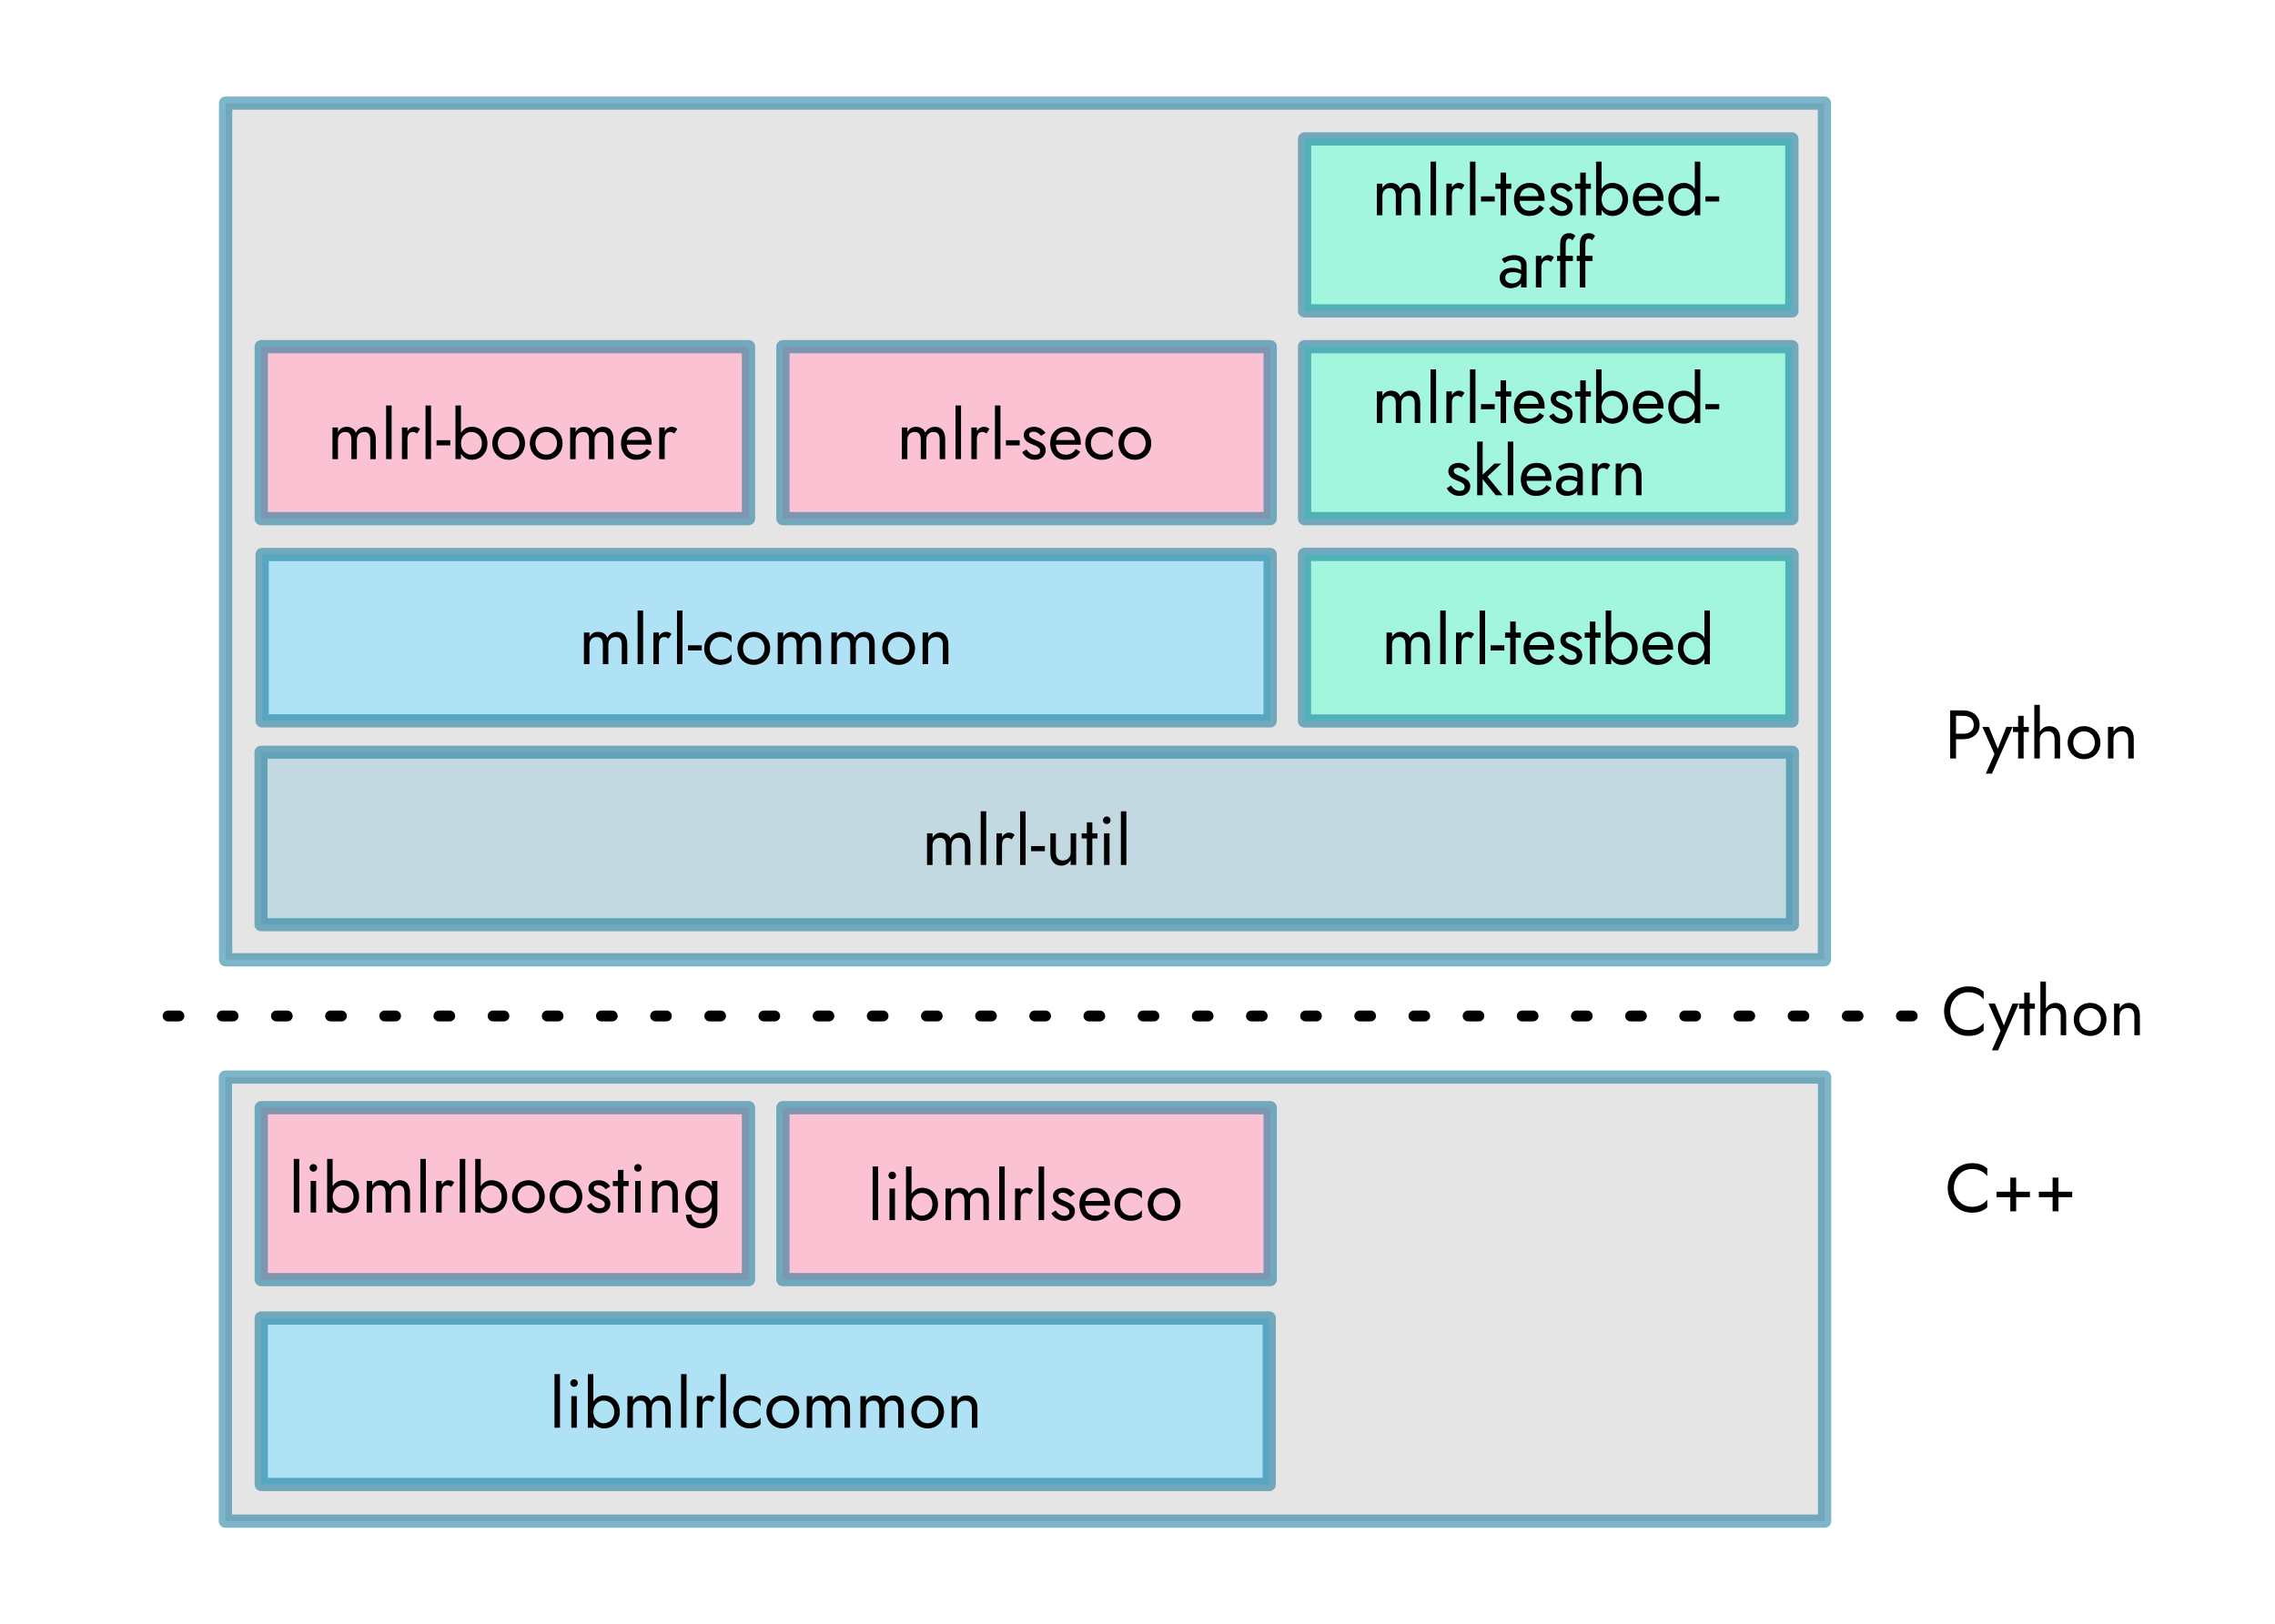 <?xml version="1.0" encoding="UTF-8" standalone="no"?>
<!-- Created with Inkscape (http://www.inkscape.org/) -->

<svg
   width="185.053mm"
   height="132.148mm"
   viewBox="0 0 210 149.963"
   version="1.1"
   id="svg5"
   sodipodi:docname="project_structure_light.svg"
   inkscape:version="1.4.2 (ebf0e940d0, 2025-05-08)"
   xmlns:inkscape="http://www.inkscape.org/namespaces/inkscape"
   xmlns:sodipodi="http://sodipodi.sourceforge.net/DTD/sodipodi-0.dtd"
   xmlns="http://www.w3.org/2000/svg"
   xmlns:svg="http://www.w3.org/2000/svg">
  <sodipodi:namedview
     id="namedview1"
     pagecolor="#ffffff"
     bordercolor="#000000"
     borderopacity="0.25"
     inkscape:showpageshadow="2"
     inkscape:pageopacity="0.0"
     inkscape:pagecheckerboard="0"
     inkscape:deskcolor="#d1d1d1"
     inkscape:document-units="mm"
     inkscape:zoom="1.4969686"
     inkscape:cx="349.70673"
     inkscape:cy="249.83824"
     inkscape:window-width="1920"
     inkscape:window-height="1043"
     inkscape:window-x="0"
     inkscape:window-y="0"
     inkscape:window-maximized="1"
     inkscape:current-layer="text62122-5-6" />
  <defs
     id="defs2" />
  <g
     id="g1"
     transform="translate(-4,32.115)">
    <g
       id="layer1"
       transform="translate(6.646,-3.312)">
      <g
         id="g4"
         transform="translate(12.473,8.907)">
        <rect
           style="fill:#e5e5e5;fill-opacity:1;stroke:#006d93;stroke-width:1.225;stroke-linejoin:round;stroke-dasharray:none;stroke-opacity:0.5"
           id="rect66020"
           width="147.622"
           height="40.998"
           x="5.687"
           y="61.735" />
        <rect
           style="fill:#e5e5e5;fill-opacity:1;stroke:#006d93;stroke-width:1.225;stroke-linejoin:round;stroke-dasharray:none;stroke-opacity:0.5"
           id="rect65836"
           width="147.582"
           height="79.096"
           x="5.707"
           y="-28.19" />
        <path
           id="rect1978-8"
           style="fill:#afe2f5;fill-opacity:1;stroke:#006d93;stroke-width:1.225;stroke-linejoin:round;stroke-dasharray:none;stroke-opacity:0.5"
           d="M 8.997,83.981 H 102.042 V 99.349 H 8.997 Z" />
        <path
           id="rect1978-3"
           style="fill:#fac2d2;fill-opacity:1;stroke:#006d93;stroke-width:1.225;stroke-linejoin:round;stroke-dasharray:none;stroke-opacity:0.5"
           d="M 57.15,64.558 H 102.129 V 80.433 H 57.15 Z" />
        <path
           id="rect1978-3-2"
           style="fill:#fac2d2;fill-opacity:1;stroke:#006d93;stroke-width:1.225;stroke-linejoin:round;stroke-dasharray:none;stroke-opacity:0.5"
           d="M 8.996,64.558 H 53.975 V 80.433 H 8.996 Z" />
        <path
           d="m 165.241,71.967 c 0,-1.035 0.775,-1.746 1.651,-1.746 0.629,0 1.118,0.267 1.429,0.66 v -0.711 c -0.375,-0.33 -0.781,-0.489 -1.429,-0.489 -1.232,0 -2.223,0.959 -2.223,2.286 0,1.327 0.991,2.286 2.223,2.286 0.648,0 1.054,-0.159 1.429,-0.489 v -0.711 c -0.311,0.394 -0.8,0.66 -1.429,0.66 -0.876,0 -1.651,-0.711 -1.651,-1.746 z m 3.937,0.857 h 1.27 v 1.302 h 0.54 v -1.302 h 1.27 v -0.508 h -1.27 v -1.302 h -0.54 v 1.302 h -1.27 z m 3.905,0 h 1.27 v 1.302 h 0.54 v -1.302 h 1.27 v -0.508 h -1.27 v -1.302 h -0.54 v 1.302 h -1.27 z"
           id="text43158"
           style="font-size:6.35px;line-height:1.25;font-family:'Jost*';-inkscape-font-specification:'Jost*';letter-spacing:0px;word-spacing:0px;stroke-width:0.265"
           aria-label="C++" />
        <rect
           style="fill:#afe2f5;fill-opacity:1;stroke:#006d93;stroke-width:1.225;stroke-linejoin:round;stroke-dasharray:none;stroke-opacity:0.5"
           id="rect47384"
           width="93.048"
           height="15.358"
           x="9.079"
           y="13.488" />
        <rect
           style="fill:#c3d9e1;fill-opacity:1;stroke:#006d93;stroke-width:1.201;stroke-linejoin:round;stroke-opacity:0.5"
           id="rect47384-1"
           width="141.366"
           height="15.924"
           x="8.972"
           y="31.742" />
        <rect
           style="fill:#a2f6de;fill-opacity:1;stroke:#006d93;stroke-width:1.225;stroke-linejoin:round;stroke-dasharray:none;stroke-opacity:0.5"
           id="rect47384-6"
           width="44.999"
           height="15.38"
           x="105.294"
           y="13.477" />
        <rect
           style="fill:#a2f6de;fill-opacity:1;stroke:#006d93;stroke-width:1.225;stroke-linejoin:round;stroke-dasharray:none;stroke-opacity:0.5"
           id="rect47384-6-7"
           width="44.979"
           height="15.875"
           x="105.304"
           y="-5.703" />
        <rect
           style="fill:#a2f6de;fill-opacity:1;stroke:#006d93;stroke-width:1.225;stroke-linejoin:round;stroke-dasharray:none;stroke-opacity:0.5"
           id="rect47384-6-7-3"
           width="44.979"
           height="15.875"
           x="105.304"
           y="-24.883" />
        <path
           d="m 42.783,21.77 c 0,-0.724 -0.343,-1.143 -0.94,-1.143 -0.394,0 -0.699,0.184 -0.902,0.546 -0.133,-0.349 -0.438,-0.546 -0.845,-0.546 -0.362,0 -0.629,0.159 -0.806,0.489 v -0.425 h -0.508 v 2.921 h 0.508 v -1.778 c 0,-0.457 0.26,-0.73 0.679,-0.73 0.381,0 0.559,0.229 0.559,0.73 v 1.778 h 0.508 v -1.778 c 0,-0.457 0.26,-0.73 0.679,-0.73 0.381,0 0.559,0.229 0.559,0.73 v 1.778 h 0.508 z m 0.953,-3.111 v 4.953 h 0.508 v -4.953 z m 2.851,2.591 0.279,-0.419 c -0.152,-0.159 -0.337,-0.203 -0.546,-0.203 -0.222,0 -0.451,0.152 -0.616,0.4 v -0.337 h -0.508 v 2.921 h 0.508 v -1.778 c 0,-0.419 0.108,-0.73 0.489,-0.73 0.165,0 0.254,0.044 0.394,0.146 z m 0.787,-2.591 v 4.953 h 0.508 v -4.953 z m 1.016,3.683 h 1.27 v -0.476 h -1.27 z m 2.007,-0.191 c 0,-0.61 0.425,-1.048 0.997,-1.048 0.47,0 0.883,0.248 1.016,0.533 v -0.635 c -0.203,-0.235 -0.616,-0.375 -1.016,-0.375 -0.857,0 -1.511,0.641 -1.511,1.524 0,0.883 0.654,1.524 1.511,1.524 0.4,0 0.813,-0.133 1.016,-0.375 v -0.635 c -0.133,0.286 -0.546,0.533 -1.016,0.533 -0.572,0 -0.997,-0.438 -0.997,-1.048 z m 2.553,0 c 0,0.883 0.654,1.524 1.511,1.524 0.857,0 1.511,-0.641 1.511,-1.524 0,-0.883 -0.654,-1.524 -1.511,-1.524 -0.857,0 -1.511,0.641 -1.511,1.524 z m 0.514,0 c 0,-0.61 0.425,-1.048 0.997,-1.048 0.572,0 0.997,0.438 0.997,1.048 0,0.61 -0.425,1.048 -0.997,1.048 -0.572,0 -0.997,-0.438 -0.997,-1.048 z m 7.207,-0.381 c 0,-0.724 -0.343,-1.143 -0.94,-1.143 -0.394,0 -0.699,0.184 -0.902,0.546 -0.133,-0.349 -0.438,-0.546 -0.845,-0.546 -0.362,0 -0.629,0.159 -0.806,0.489 v -0.425 h -0.508 v 2.921 h 0.508 v -1.778 c 0,-0.457 0.26,-0.73 0.679,-0.73 0.381,0 0.559,0.229 0.559,0.73 v 1.778 h 0.508 v -1.778 c 0,-0.457 0.26,-0.73 0.679,-0.73 0.381,0 0.559,0.229 0.559,0.73 v 1.778 h 0.508 z m 4.953,0 c 0,-0.724 -0.343,-1.143 -0.94,-1.143 -0.394,0 -0.699,0.184 -0.902,0.546 -0.133,-0.349 -0.438,-0.546 -0.845,-0.546 -0.362,0 -0.629,0.159 -0.806,0.489 v -0.425 h -0.508 v 2.921 h 0.508 v -1.778 c 0,-0.457 0.26,-0.73 0.679,-0.73 0.381,0 0.559,0.229 0.559,0.73 v 1.778 h 0.508 v -1.778 c 0,-0.457 0.26,-0.73 0.679,-0.73 0.381,0 0.559,0.229 0.559,0.73 v 1.778 h 0.508 z m 0.699,0.381 c 0,0.883 0.654,1.524 1.511,1.524 0.857,0 1.511,-0.641 1.511,-1.524 0,-0.883 -0.654,-1.524 -1.511,-1.524 -0.857,0 -1.511,0.641 -1.511,1.524 z m 0.514,0 c 0,-0.61 0.425,-1.048 0.997,-1.048 0.572,0 0.997,0.438 0.997,1.048 0,0.61 -0.425,1.048 -0.997,1.048 -0.572,0 -0.997,-0.438 -0.997,-1.048 z m 5.08,-0.318 v 1.778 h 0.508 v -1.841 c 0,-0.705 -0.387,-1.143 -1.003,-1.143 -0.381,0 -0.673,0.165 -0.87,0.521 v -0.457 h -0.508 v 2.921 h 0.508 v -1.778 c 0,-0.432 0.298,-0.73 0.743,-0.73 0.406,0 0.622,0.248 0.622,0.73 z"
           id="text49126"
           style="font-size:6.35px;line-height:1.25;font-family:'Jost*';-inkscape-font-specification:'Jost*';letter-spacing:0px;word-spacing:0px;stroke-width:0.265"
           aria-label="mlrl-common" />
        <rect
           style="fill:#fac2d2;fill-opacity:1;stroke:#006d93;stroke-width:1.225;stroke-linejoin:round;stroke-dasharray:none;stroke-opacity:0.5"
           id="rect54730"
           width="44.979"
           height="15.875"
           x="8.996"
           y="-5.703" />
        <path
           d="m 19.57,2.838 c 0,-0.724 -0.343,-1.143 -0.94,-1.143 -0.394,0 -0.699,0.184 -0.902,0.546 -0.133,-0.349 -0.438,-0.546 -0.845,-0.546 -0.362,0 -0.629,0.159 -0.806,0.489 v -0.425 h -0.508 v 2.921 h 0.508 v -1.778 c 0,-0.457 0.26,-0.73 0.679,-0.73 0.381,0 0.559,0.229 0.559,0.73 v 1.778 h 0.508 v -1.778 c 0,-0.457 0.26,-0.73 0.679,-0.73 0.381,0 0.559,0.229 0.559,0.73 v 1.778 h 0.508 z m 0.953,-3.111 V 4.679 h 0.508 v -4.953 z m 2.851,2.591 0.279,-0.419 c -0.152,-0.159 -0.337,-0.203 -0.546,-0.203 -0.222,0 -0.451,0.152 -0.616,0.4 v -0.337 h -0.508 v 2.921 h 0.508 v -1.778 c 0,-0.419 0.108,-0.73 0.489,-0.73 0.165,0 0.254,0.044 0.394,0.146 z m 0.787,-2.591 V 4.679 h 0.508 v -4.953 z m 1.016,3.683 h 1.27 v -0.476 h -1.27 z m 4.699,-0.191 c 0,-0.946 -0.654,-1.524 -1.448,-1.524 -0.432,0 -0.781,0.203 -0.997,0.565 v -2.534 h -0.508 V 4.679 h 0.508 v -0.502 c 0.216,0.362 0.565,0.565 0.997,0.565 0.794,0 1.448,-0.578 1.448,-1.524 z m -0.514,0 c 0,0.673 -0.457,1.048 -0.997,1.048 -0.445,0 -0.933,-0.375 -0.933,-1.048 0,-0.673 0.489,-1.048 0.933,-1.048 0.54,0 0.997,0.375 0.997,1.048 z m 0.959,0 c 0,0.883 0.654,1.524 1.511,1.524 0.857,0 1.511,-0.641 1.511,-1.524 0,-0.883 -0.654,-1.524 -1.511,-1.524 -0.857,0 -1.511,0.641 -1.511,1.524 z m 0.514,0 c 0,-0.61 0.425,-1.048 0.997,-1.048 0.572,0 0.997,0.438 0.997,1.048 0,0.61 -0.425,1.048 -0.997,1.048 -0.572,0 -0.997,-0.438 -0.997,-1.048 z m 2.953,0 c 0,0.883 0.654,1.524 1.511,1.524 0.857,0 1.511,-0.641 1.511,-1.524 0,-0.883 -0.654,-1.524 -1.511,-1.524 -0.857,0 -1.511,0.641 -1.511,1.524 z m 0.514,0 c 0,-0.61 0.425,-1.048 0.997,-1.048 0.572,0 0.997,0.438 0.997,1.048 0,0.61 -0.425,1.048 -0.997,1.048 -0.572,0 -0.997,-0.438 -0.997,-1.048 z m 7.207,-0.381 c 0,-0.724 -0.343,-1.143 -0.94,-1.143 -0.394,0 -0.699,0.184 -0.902,0.546 -0.133,-0.349 -0.438,-0.546 -0.845,-0.546 -0.362,0 -0.629,0.159 -0.806,0.489 v -0.425 h -0.508 v 2.921 h 0.508 v -1.778 c 0,-0.457 0.26,-0.73 0.679,-0.73 0.381,0 0.559,0.229 0.559,0.73 v 1.778 h 0.508 v -1.778 c 0,-0.457 0.26,-0.73 0.679,-0.73 0.381,0 0.559,0.229 0.559,0.73 v 1.778 h 0.508 z m 2.083,1.905 c 0.622,0 1.086,-0.248 1.391,-0.743 l -0.413,-0.26 c -0.216,0.356 -0.521,0.527 -0.914,0.527 -0.546,0 -0.883,-0.33 -0.927,-0.921 h 2.299 c 0,-0.013 0.006,-0.089 0.006,-0.152 0,-0.927 -0.521,-1.499 -1.378,-1.499 -0.864,0 -1.448,0.616 -1.448,1.524 0,0.902 0.565,1.524 1.384,1.524 z m 0.064,-2.603 c 0.47,0 0.787,0.305 0.826,0.775 h -1.734 c 0.089,-0.495 0.406,-0.775 0.908,-0.775 z m 3.467,0.178 0.279,-0.419 c -0.152,-0.159 -0.337,-0.203 -0.546,-0.203 -0.222,0 -0.451,0.152 -0.616,0.4 v -0.337 h -0.508 v 2.921 h 0.508 v -1.778 c 0,-0.419 0.108,-0.73 0.489,-0.73 0.165,0 0.254,0.044 0.394,0.146 z"
           id="text56065"
           style="font-size:6.35px;line-height:1.25;font-family:'Jost*';-inkscape-font-specification:'Jost*';letter-spacing:0px;word-spacing:0px;stroke-width:0.265"
           aria-label="mlrl-boomer" />
        <path
           d="m 65.432,69.988 v 4.953 h 0.508 v -4.953 z m 1.46,0.826 c 0,0.191 0.159,0.349 0.349,0.349 0.191,0 0.349,-0.159 0.349,-0.349 0,-0.191 -0.159,-0.349 -0.349,-0.349 -0.191,0 -0.349,0.159 -0.349,0.349 z m 0.095,1.206 v 2.921 h 0.508 v -2.921 z m 4.477,1.46 c 0,-0.946 -0.654,-1.524 -1.448,-1.524 -0.432,0 -0.781,0.203 -0.997,0.565 v -2.534 h -0.508 v 4.953 h 0.508 v -0.502 c 0.216,0.362 0.565,0.565 0.997,0.565 0.794,0 1.448,-0.578 1.448,-1.524 z m -0.514,0 c 0,0.673 -0.457,1.048 -0.997,1.048 -0.445,0 -0.933,-0.375 -0.933,-1.048 0,-0.673 0.489,-1.048 0.933,-1.048 0.54,0 0.997,0.375 0.997,1.048 z m 5.213,-0.381 c 0,-0.724 -0.343,-1.143 -0.94,-1.143 -0.394,0 -0.699,0.184 -0.902,0.546 -0.133,-0.349 -0.438,-0.546 -0.845,-0.546 -0.362,0 -0.629,0.159 -0.806,0.489 v -0.425 h -0.508 v 2.921 h 0.508 v -1.778 c 0,-0.457 0.26,-0.73 0.679,-0.73 0.381,0 0.559,0.229 0.559,0.73 v 1.778 h 0.508 v -1.778 c 0,-0.457 0.26,-0.73 0.679,-0.73 0.381,0 0.559,0.229 0.559,0.73 v 1.778 h 0.508 z m 0.953,-3.111 v 4.953 h 0.508 v -4.953 z m 2.851,2.591 0.279,-0.419 c -0.152,-0.159 -0.337,-0.203 -0.546,-0.203 -0.222,0 -0.451,0.152 -0.616,0.4 v -0.337 h -0.508 v 2.921 h 0.508 v -1.778 c 0,-0.419 0.108,-0.73 0.489,-0.73 0.165,0 0.254,0.044 0.394,0.146 z m 0.787,-2.591 v 4.953 h 0.508 v -4.953 z m 1.581,4.058 -0.4,0.248 c 0.159,0.349 0.584,0.711 1.168,0.711 0.597,0 1.003,-0.381 1.003,-0.889 0,-0.521 -0.413,-0.718 -0.921,-0.927 -0.311,-0.127 -0.61,-0.26 -0.61,-0.495 0,-0.197 0.178,-0.286 0.387,-0.286 0.305,0 0.552,0.165 0.711,0.381 l 0.406,-0.26 c -0.178,-0.324 -0.591,-0.572 -1.054,-0.572 -0.476,0 -0.946,0.248 -0.946,0.768 0,0.514 0.451,0.73 0.838,0.876 0.337,0.127 0.673,0.267 0.673,0.572 0,0.229 -0.178,0.368 -0.464,0.368 -0.362,0 -0.616,-0.222 -0.794,-0.495 z m 3.569,0.959 c 0.622,0 1.086,-0.248 1.391,-0.743 l -0.413,-0.26 c -0.216,0.356 -0.521,0.527 -0.914,0.527 -0.546,0 -0.883,-0.33 -0.927,-0.921 h 2.299 c 0,-0.013 0.006,-0.089 0.006,-0.152 0,-0.927 -0.521,-1.499 -1.378,-1.499 -0.864,0 -1.448,0.616 -1.448,1.524 0,0.902 0.565,1.524 1.384,1.524 z m 0.064,-2.603 c 0.47,0 0.787,0.305 0.826,0.775 h -1.734 c 0.089,-0.495 0.406,-0.775 0.908,-0.775 z m 2.305,1.079 c 0,-0.61 0.425,-1.048 0.997,-1.048 0.47,0 0.883,0.248 1.016,0.533 v -0.635 c -0.203,-0.235 -0.616,-0.375 -1.016,-0.375 -0.857,0 -1.511,0.641 -1.511,1.524 0,0.883 0.654,1.524 1.511,1.524 0.4,0 0.813,-0.133 1.016,-0.375 v -0.635 c -0.133,0.286 -0.546,0.533 -1.016,0.533 -0.572,0 -0.997,-0.438 -0.997,-1.048 z m 2.553,0 c 0,0.883 0.654,1.524 1.511,1.524 0.857,0 1.511,-0.641 1.511,-1.524 0,-0.883 -0.654,-1.524 -1.511,-1.524 -0.857,0 -1.511,0.641 -1.511,1.524 z m 0.514,0 c 0,-0.61 0.425,-1.048 0.997,-1.048 0.572,0 0.997,0.438 0.997,1.048 0,0.61 -0.425,1.048 -0.997,1.048 -0.572,0 -0.997,-0.438 -0.997,-1.048 z"
           id="text56065-9"
           style="font-size:6.35px;line-height:1.25;font-family:'Jost*';-inkscape-font-specification:'Jost*';letter-spacing:0px;word-spacing:0px;stroke-width:0.265"
           aria-label="libmlrlseco" />
        <path
           d="m 11.998,69.289 v 4.953 h 0.508 v -4.953 z m 1.46,0.826 c 0,0.191 0.159,0.349 0.349,0.349 0.191,0 0.349,-0.159 0.349,-0.349 0,-0.191 -0.159,-0.349 -0.349,-0.349 -0.191,0 -0.349,0.159 -0.349,0.349 z m 0.095,1.206 v 2.921 h 0.508 v -2.921 z m 4.477,1.46 c 0,-0.946 -0.654,-1.524 -1.448,-1.524 -0.432,0 -0.781,0.203 -0.997,0.565 v -2.534 h -0.508 v 4.953 h 0.508 v -0.502 c 0.216,0.362 0.565,0.565 0.997,0.565 0.794,0 1.448,-0.578 1.448,-1.524 z m -0.514,0 c 0,0.673 -0.457,1.048 -0.997,1.048 -0.445,0 -0.933,-0.375 -0.933,-1.048 0,-0.673 0.489,-1.048 0.933,-1.048 0.54,0 0.997,0.375 0.997,1.048 z m 5.213,-0.381 c 0,-0.724 -0.343,-1.143 -0.94,-1.143 -0.394,0 -0.699,0.184 -0.902,0.546 -0.133,-0.349 -0.438,-0.546 -0.845,-0.546 -0.362,0 -0.629,0.159 -0.806,0.489 v -0.425 h -0.508 v 2.921 h 0.508 v -1.778 c 0,-0.457 0.26,-0.73 0.679,-0.73 0.381,0 0.559,0.229 0.559,0.73 v 1.778 h 0.508 v -1.778 c 0,-0.457 0.26,-0.73 0.679,-0.73 0.381,0 0.559,0.229 0.559,0.73 v 1.778 h 0.508 z m 0.953,-3.111 v 4.953 h 0.508 v -4.953 z m 2.851,2.591 0.279,-0.419 c -0.152,-0.159 -0.337,-0.203 -0.546,-0.203 -0.222,0 -0.451,0.152 -0.616,0.4 v -0.337 h -0.508 v 2.921 h 0.508 v -1.778 c 0,-0.419 0.108,-0.73 0.489,-0.73 0.165,0 0.254,0.044 0.394,0.146 z m 0.787,-2.591 v 4.953 h 0.508 v -4.953 z m 4.381,3.493 c 0,-0.946 -0.654,-1.524 -1.448,-1.524 -0.432,0 -0.781,0.203 -0.997,0.565 v -2.534 h -0.508 v 4.953 h 0.508 v -0.502 c 0.216,0.362 0.565,0.565 0.997,0.565 0.794,0 1.448,-0.578 1.448,-1.524 z m -0.514,0 c 0,0.673 -0.457,1.048 -0.997,1.048 -0.445,0 -0.933,-0.375 -0.933,-1.048 0,-0.673 0.489,-1.048 0.933,-1.048 0.54,0 0.997,0.375 0.997,1.048 z m 0.959,0 c 0,0.883 0.654,1.524 1.511,1.524 0.857,0 1.511,-0.641 1.511,-1.524 0,-0.883 -0.654,-1.524 -1.511,-1.524 -0.857,0 -1.511,0.641 -1.511,1.524 z m 0.514,0 c 0,-0.61 0.425,-1.048 0.997,-1.048 0.572,0 0.997,0.438 0.997,1.048 0,0.61 -0.425,1.048 -0.997,1.048 -0.572,0 -0.997,-0.438 -0.997,-1.048 z m 2.953,0 c 0,0.883 0.654,1.524 1.511,1.524 0.857,0 1.511,-0.641 1.511,-1.524 0,-0.883 -0.654,-1.524 -1.511,-1.524 -0.857,0 -1.511,0.641 -1.511,1.524 z m 0.514,0 c 0,-0.61 0.425,-1.048 0.997,-1.048 0.572,0 0.997,0.438 0.997,1.048 0,0.61 -0.425,1.048 -0.997,1.048 -0.572,0 -0.997,-0.438 -0.997,-1.048 z m 3.327,0.565 -0.4,0.248 c 0.159,0.349 0.584,0.711 1.168,0.711 0.597,0 1.003,-0.381 1.003,-0.889 0,-0.521 -0.413,-0.718 -0.921,-0.927 -0.311,-0.127 -0.61,-0.26 -0.61,-0.495 0,-0.197 0.178,-0.286 0.387,-0.286 0.305,0 0.552,0.165 0.711,0.381 l 0.406,-0.26 c -0.178,-0.324 -0.591,-0.572 -1.054,-0.572 -0.476,0 -0.946,0.248 -0.946,0.768 0,0.514 0.451,0.73 0.838,0.876 0.337,0.127 0.673,0.267 0.673,0.572 0,0.229 -0.178,0.368 -0.464,0.368 -0.362,0 -0.616,-0.222 -0.794,-0.495 z m 1.994,-2.026 v 0.476 h 0.476 v 2.445 h 0.508 v -2.445 h 0.476 v -0.476 h -0.476 v -1.016 h -0.508 v 1.016 z m 1.968,-1.206 c 0,0.191 0.159,0.349 0.349,0.349 0.191,0 0.349,-0.159 0.349,-0.349 0,-0.191 -0.159,-0.349 -0.349,-0.349 -0.191,0 -0.349,0.159 -0.349,0.349 z m 0.095,1.206 v 2.921 h 0.508 v -2.921 z m 3.429,1.143 v 1.778 h 0.508 v -1.841 c 0,-0.705 -0.387,-1.143 -1.003,-1.143 -0.381,0 -0.673,0.165 -0.87,0.521 v -0.457 h -0.508 v 2.921 h 0.508 v -1.778 c 0,-0.432 0.298,-0.73 0.743,-0.73 0.406,0 0.622,0.248 0.622,0.73 z m 1.264,1.968 c 0,0.756 0.591,1.27 1.448,1.27 0.73,0 1.448,-0.514 1.448,-1.524 v -2.857 h -0.508 v 0.502 c -0.216,-0.362 -0.565,-0.565 -0.997,-0.565 -0.794,0 -1.448,0.578 -1.448,1.524 0,0.946 0.654,1.524 1.448,1.524 0.432,0 0.781,-0.203 0.997,-0.565 v 0.438 c 0,0.737 -0.495,1.048 -0.94,1.048 -0.572,0 -0.933,-0.375 -0.933,-0.794 z m 0.457,-1.651 c 0,-0.673 0.457,-1.048 0.997,-1.048 0.445,0 0.933,0.375 0.933,1.048 0,0.673 -0.489,1.048 -0.933,1.048 -0.54,0 -0.997,-0.375 -0.997,-1.048 z"
           id="text56065-9-6"
           style="font-size:6.35px;line-height:1.25;font-family:'Jost*';-inkscape-font-specification:'Jost*';letter-spacing:0px;word-spacing:0px;stroke-width:0.265"
           aria-label="libmlrlboosting" />
        <path
           d="m 36.064,89.157 v 4.953 h 0.508 v -4.953 z m 1.46,0.826 c 0,0.191 0.159,0.349 0.349,0.349 0.191,0 0.349,-0.159 0.349,-0.349 0,-0.191 -0.159,-0.349 -0.349,-0.349 -0.191,0 -0.349,0.159 -0.349,0.349 z m 0.095,1.206 v 2.921 h 0.508 v -2.921 z m 4.477,1.46 c 0,-0.946 -0.654,-1.524 -1.448,-1.524 -0.432,0 -0.781,0.203 -0.997,0.565 v -2.534 h -0.508 v 4.953 h 0.508 v -0.502 c 0.216,0.362 0.565,0.565 0.997,0.565 0.794,0 1.448,-0.578 1.448,-1.524 z m -0.514,0 c 0,0.673 -0.457,1.048 -0.997,1.048 -0.445,0 -0.933,-0.375 -0.933,-1.048 0,-0.673 0.489,-1.048 0.933,-1.048 0.54,0 0.997,0.375 0.997,1.048 z m 5.213,-0.381 c 0,-0.724 -0.343,-1.143 -0.94,-1.143 -0.394,0 -0.699,0.184 -0.902,0.546 -0.133,-0.349 -0.438,-0.546 -0.845,-0.546 -0.362,0 -0.629,0.159 -0.806,0.489 v -0.425 h -0.508 v 2.921 h 0.508 v -1.778 c 0,-0.457 0.26,-0.73 0.679,-0.73 0.381,0 0.559,0.229 0.559,0.73 v 1.778 h 0.508 v -1.778 c 0,-0.457 0.26,-0.73 0.679,-0.73 0.381,0 0.559,0.229 0.559,0.73 v 1.778 h 0.508 z m 0.953,-3.111 v 4.953 h 0.508 v -4.953 z m 2.851,2.591 0.279,-0.419 c -0.152,-0.159 -0.337,-0.203 -0.546,-0.203 -0.222,0 -0.451,0.152 -0.616,0.4 v -0.337 h -0.508 v 2.921 h 0.508 v -1.778 c 0,-0.419 0.108,-0.73 0.489,-0.73 0.165,0 0.254,0.044 0.394,0.146 z m 0.787,-2.591 v 4.953 h 0.508 v -4.953 z m 1.689,3.493 c 0,-0.61 0.425,-1.048 0.997,-1.048 0.47,0 0.883,0.248 1.016,0.533 v -0.635 c -0.203,-0.235 -0.616,-0.375 -1.016,-0.375 -0.857,0 -1.511,0.641 -1.511,1.524 0,0.883 0.654,1.524 1.511,1.524 0.4,0 0.813,-0.133 1.016,-0.375 v -0.635 c -0.133,0.286 -0.546,0.533 -1.016,0.533 -0.572,0 -0.997,-0.438 -0.997,-1.048 z m 2.553,0 c 0,0.883 0.654,1.524 1.511,1.524 0.857,0 1.511,-0.641 1.511,-1.524 0,-0.883 -0.654,-1.524 -1.511,-1.524 -0.857,0 -1.511,0.641 -1.511,1.524 z m 0.514,0 c 0,-0.61 0.425,-1.048 0.997,-1.048 0.572,0 0.997,0.438 0.997,1.048 0,0.61 -0.425,1.048 -0.997,1.048 -0.572,0 -0.997,-0.438 -0.997,-1.048 z m 7.207,-0.381 c 0,-0.724 -0.343,-1.143 -0.94,-1.143 -0.394,0 -0.699,0.184 -0.902,0.546 -0.133,-0.349 -0.438,-0.546 -0.845,-0.546 -0.362,0 -0.629,0.159 -0.806,0.489 v -0.425 h -0.508 v 2.921 h 0.508 v -1.778 c 0,-0.457 0.26,-0.73 0.679,-0.73 0.381,0 0.559,0.229 0.559,0.73 v 1.778 h 0.508 v -1.778 c 0,-0.457 0.26,-0.73 0.679,-0.73 0.381,0 0.559,0.229 0.559,0.73 v 1.778 h 0.508 z m 4.953,0 c 0,-0.724 -0.343,-1.143 -0.94,-1.143 -0.394,0 -0.699,0.184 -0.902,0.546 -0.133,-0.349 -0.438,-0.546 -0.845,-0.546 -0.362,0 -0.629,0.159 -0.806,0.489 v -0.425 h -0.508 v 2.921 h 0.508 v -1.778 c 0,-0.457 0.26,-0.73 0.679,-0.73 0.381,0 0.559,0.229 0.559,0.73 v 1.778 h 0.508 v -1.778 c 0,-0.457 0.26,-0.73 0.679,-0.73 0.381,0 0.559,0.229 0.559,0.73 v 1.778 h 0.508 z m 0.699,0.381 c 0,0.883 0.654,1.524 1.511,1.524 0.857,0 1.511,-0.641 1.511,-1.524 0,-0.883 -0.654,-1.524 -1.511,-1.524 -0.857,0 -1.511,0.641 -1.511,1.524 z m 0.514,0 c 0,-0.61 0.425,-1.048 0.997,-1.048 0.572,0 0.997,0.438 0.997,1.048 0,0.61 -0.425,1.048 -0.997,1.048 -0.572,0 -0.997,-0.438 -0.997,-1.048 z m 5.08,-0.318 v 1.778 h 0.508 v -1.841 c 0,-0.705 -0.387,-1.143 -1.003,-1.143 -0.381,0 -0.673,0.165 -0.87,0.521 v -0.457 h -0.508 v 2.921 h 0.508 v -1.778 c 0,-0.432 0.298,-0.73 0.743,-0.73 0.406,0 0.622,0.248 0.622,0.73 z"
           id="text56065-9-4"
           style="font-size:6.35px;line-height:1.25;font-family:'Jost*';-inkscape-font-specification:'Jost*';letter-spacing:0px;word-spacing:0px;stroke-width:0.265"
           aria-label="libmlrlcommon" />
        <rect
           style="fill:#fac2d2;fill-opacity:1;stroke:#006d93;stroke-width:1.225;stroke-linejoin:round;stroke-dasharray:none;stroke-opacity:0.5"
           id="rect54730-1"
           width="44.979"
           height="15.875"
           x="57.15"
           y="-5.703" />
        <path
           d="m 72.131,2.838 c 0,-0.724 -0.343,-1.143 -0.94,-1.143 -0.394,0 -0.699,0.184 -0.902,0.546 -0.133,-0.349 -0.438,-0.546 -0.845,-0.546 -0.362,0 -0.629,0.159 -0.806,0.489 v -0.425 h -0.508 v 2.921 h 0.508 v -1.778 c 0,-0.457 0.26,-0.73 0.679,-0.73 0.381,0 0.559,0.229 0.559,0.73 v 1.778 h 0.508 v -1.778 c 0,-0.457 0.26,-0.73 0.679,-0.73 0.381,0 0.559,0.229 0.559,0.73 v 1.778 h 0.508 z m 0.953,-3.111 V 4.679 h 0.508 v -4.953 z m 2.851,2.591 0.279,-0.419 c -0.152,-0.159 -0.337,-0.203 -0.546,-0.203 -0.222,0 -0.451,0.152 -0.616,0.4 v -0.337 h -0.508 v 2.921 h 0.508 v -1.778 c 0,-0.419 0.108,-0.73 0.489,-0.73 0.165,0 0.254,0.044 0.394,0.146 z m 0.787,-2.591 V 4.679 h 0.508 v -4.953 z m 1.016,3.683 h 1.27 v -0.476 h -1.27 z m 1.899,0.375 -0.4,0.248 c 0.159,0.349 0.584,0.711 1.168,0.711 0.597,0 1.003,-0.381 1.003,-0.889 0,-0.521 -0.413,-0.718 -0.921,-0.927 -0.311,-0.127 -0.61,-0.26 -0.61,-0.495 0,-0.197 0.178,-0.286 0.387,-0.286 0.305,0 0.552,0.165 0.711,0.381 l 0.406,-0.26 c -0.178,-0.324 -0.591,-0.572 -1.054,-0.572 -0.476,0 -0.946,0.248 -0.946,0.768 0,0.514 0.451,0.73 0.838,0.876 0.337,0.127 0.673,0.267 0.673,0.572 0,0.229 -0.178,0.368 -0.464,0.368 -0.362,0 -0.616,-0.222 -0.794,-0.495 z m 3.569,0.959 c 0.622,0 1.086,-0.248 1.391,-0.743 l -0.413,-0.26 c -0.216,0.356 -0.521,0.527 -0.914,0.527 -0.546,0 -0.883,-0.33 -0.927,-0.921 h 2.299 c 0,-0.013 0.006,-0.089 0.006,-0.152 0,-0.927 -0.521,-1.499 -1.378,-1.499 -0.864,0 -1.448,0.616 -1.448,1.524 0,0.902 0.565,1.524 1.384,1.524 z m 0.064,-2.603 c 0.47,0 0.787,0.305 0.826,0.775 h -1.734 c 0.089,-0.495 0.406,-0.775 0.908,-0.775 z m 2.305,1.079 c 0,-0.61 0.425,-1.048 0.997,-1.048 0.47,0 0.883,0.248 1.016,0.533 v -0.635 c -0.203,-0.235 -0.616,-0.375 -1.016,-0.375 -0.857,0 -1.511,0.641 -1.511,1.524 0,0.883 0.654,1.524 1.511,1.524 0.4,0 0.813,-0.133 1.016,-0.375 v -0.635 c -0.133,0.286 -0.546,0.533 -1.016,0.533 -0.572,0 -0.997,-0.438 -0.997,-1.048 z m 2.553,0 c 0,0.883 0.654,1.524 1.511,1.524 0.857,0 1.511,-0.641 1.511,-1.524 0,-0.883 -0.654,-1.524 -1.511,-1.524 -0.857,0 -1.511,0.641 -1.511,1.524 z m 0.514,0 c 0,-0.61 0.425,-1.048 0.997,-1.048 0.572,0 0.997,0.438 0.997,1.048 0,0.61 -0.425,1.048 -0.997,1.048 -0.572,0 -0.997,-0.438 -0.997,-1.048 z"
           id="text56065-2"
           style="font-size:6.35px;line-height:1.25;font-family:'Jost*';-inkscape-font-specification:'Jost*';letter-spacing:0px;word-spacing:0px;stroke-width:0.265"
           aria-label="mlrl-seco" />
        <path
           d="m 74.454,40.308 c 0,-0.724 -0.343,-1.143 -0.94,-1.143 -0.394,0 -0.699,0.184 -0.902,0.546 -0.133,-0.349 -0.438,-0.546 -0.845,-0.546 -0.362,0 -0.629,0.159 -0.806,0.489 v -0.425 h -0.508 v 2.921 h 0.508 v -1.778 c 0,-0.457 0.26,-0.73 0.679,-0.73 0.381,0 0.559,0.229 0.559,0.73 v 1.778 h 0.508 v -1.778 c 0,-0.457 0.26,-0.73 0.679,-0.73 0.381,0 0.559,0.229 0.559,0.73 v 1.778 h 0.508 z m 0.953,-3.111 v 4.953 h 0.508 v -4.953 z m 2.851,2.591 0.279,-0.419 c -0.152,-0.159 -0.337,-0.203 -0.546,-0.203 -0.222,0 -0.451,0.152 -0.616,0.4 v -0.337 h -0.508 v 2.921 h 0.508 v -1.778 c 0,-0.419 0.108,-0.73 0.489,-0.73 0.165,0 0.254,0.044 0.394,0.146 z m 0.787,-2.591 v 4.953 h 0.508 v -4.953 z m 1.016,3.683 h 1.27 v -0.476 h -1.27 z m 2.286,0.127 v -1.778 h -0.508 v 1.841 c 0,0.699 0.394,1.143 1.003,1.143 0.387,0 0.673,-0.171 0.87,-0.521 v 0.457 h 0.508 v -2.921 h -0.508 v 1.778 c 0,0.432 -0.298,0.73 -0.743,0.73 -0.406,0 -0.622,-0.26 -0.622,-0.73 z m 2.381,-1.778 v 0.476 h 0.476 v 2.445 h 0.508 v -2.445 h 0.476 v -0.476 h -0.476 v -1.016 h -0.508 v 1.016 z m 1.968,-1.206 c 0,0.191 0.159,0.349 0.349,0.349 0.191,0 0.349,-0.159 0.349,-0.349 0,-0.191 -0.159,-0.349 -0.349,-0.349 -0.191,0 -0.349,0.159 -0.349,0.349 z m 0.095,1.206 v 2.921 h 0.508 v -2.921 z m 1.556,-2.032 v 4.953 h 0.508 v -4.953 z"
           id="text56065-5"
           style="font-size:6.35px;line-height:1.25;font-family:'Jost*';-inkscape-font-specification:'Jost*';letter-spacing:0px;word-spacing:0px;stroke-width:0.265"
           aria-label="mlrl-util" />
        <path
           d="m 116.869,21.77 c 0,-0.724 -0.343,-1.143 -0.94,-1.143 -0.394,0 -0.699,0.184 -0.902,0.546 -0.133,-0.349 -0.438,-0.546 -0.845,-0.546 -0.362,0 -0.629,0.159 -0.806,0.489 v -0.425 h -0.508 v 2.921 h 0.508 v -1.778 c 0,-0.457 0.26,-0.73 0.679,-0.73 0.381,0 0.559,0.229 0.559,0.73 v 1.778 h 0.508 v -1.778 c 0,-0.457 0.26,-0.73 0.679,-0.73 0.381,0 0.559,0.229 0.559,0.73 v 1.778 h 0.508 z m 0.953,-3.111 v 4.953 h 0.508 v -4.953 z m 2.851,2.591 0.279,-0.419 c -0.152,-0.159 -0.337,-0.203 -0.546,-0.203 -0.222,0 -0.451,0.152 -0.616,0.4 v -0.337 h -0.508 v 2.921 h 0.508 v -1.778 c 0,-0.419 0.108,-0.73 0.489,-0.73 0.165,0 0.254,0.044 0.394,0.146 z m 0.787,-2.591 v 4.953 h 0.508 v -4.953 z m 1.016,3.683 h 1.27 v -0.476 h -1.27 z m 1.333,-1.651 v 0.476 h 0.476 v 2.445 h 0.508 v -2.445 h 0.476 v -0.476 h -0.476 v -1.016 h -0.508 v 1.016 z m 3.099,2.985 c 0.622,0 1.086,-0.248 1.391,-0.743 l -0.413,-0.26 c -0.216,0.356 -0.521,0.527 -0.914,0.527 -0.546,0 -0.883,-0.33 -0.927,-0.921 h 2.299 c 0,-0.013 0.006,-0.089 0.006,-0.152 0,-0.927 -0.521,-1.499 -1.378,-1.499 -0.864,0 -1.448,0.616 -1.448,1.524 0,0.902 0.565,1.524 1.384,1.524 z m 0.064,-2.603 c 0.47,0 0.787,0.305 0.826,0.775 h -1.734 c 0.089,-0.495 0.406,-0.775 0.908,-0.775 z m 2.197,1.645 -0.4,0.248 c 0.159,0.349 0.584,0.711 1.168,0.711 0.597,0 1.003,-0.381 1.003,-0.889 0,-0.521 -0.413,-0.718 -0.921,-0.927 -0.311,-0.127 -0.61,-0.26 -0.61,-0.495 0,-0.197 0.178,-0.286 0.387,-0.286 0.305,0 0.552,0.165 0.711,0.381 l 0.406,-0.26 c -0.178,-0.324 -0.591,-0.572 -1.054,-0.572 -0.476,0 -0.946,0.248 -0.946,0.768 0,0.514 0.451,0.73 0.838,0.876 0.337,0.127 0.673,0.267 0.673,0.572 0,0.229 -0.178,0.368 -0.464,0.368 -0.362,0 -0.616,-0.222 -0.794,-0.495 z m 1.994,-2.026 v 0.476 h 0.476 v 2.445 h 0.508 v -2.445 h 0.476 v -0.476 h -0.476 v -1.016 h -0.508 v 1.016 z m 4.889,1.46 c 0,-0.946 -0.654,-1.524 -1.448,-1.524 -0.432,0 -0.781,0.203 -0.997,0.565 v -2.534 h -0.508 v 4.953 h 0.508 v -0.502 c 0.216,0.362 0.565,0.565 0.997,0.565 0.794,0 1.448,-0.578 1.448,-1.524 z m -0.514,0 c 0,0.673 -0.457,1.048 -0.997,1.048 -0.445,0 -0.933,-0.375 -0.933,-1.048 0,-0.673 0.489,-1.048 0.933,-1.048 0.54,0 0.997,0.375 0.997,1.048 z m 2.343,1.524 c 0.622,0 1.086,-0.248 1.391,-0.743 l -0.413,-0.26 c -0.216,0.356 -0.521,0.527 -0.914,0.527 -0.546,0 -0.883,-0.33 -0.927,-0.921 h 2.299 c 0,-0.013 0.006,-0.089 0.006,-0.152 0,-0.927 -0.521,-1.499 -1.378,-1.499 -0.864,0 -1.448,0.616 -1.448,1.524 0,0.902 0.565,1.524 1.384,1.524 z m 0.064,-2.603 c 0.47,0 0.787,0.305 0.826,0.775 h -1.734 c 0.089,-0.495 0.406,-0.775 0.908,-0.775 z m 1.822,1.079 c 0,0.946 0.654,1.524 1.448,1.524 0.432,0 0.781,-0.203 0.997,-0.565 v 0.502 h 0.508 v -4.953 h -0.508 v 2.534 c -0.216,-0.362 -0.565,-0.565 -0.997,-0.565 -0.794,0 -1.448,0.578 -1.448,1.524 z m 0.514,0 c 0,-0.673 0.457,-1.048 0.997,-1.048 0.445,0 0.933,0.375 0.933,1.048 0,0.673 -0.489,1.048 -0.933,1.048 -0.54,0 -0.997,-0.375 -0.997,-1.048 z"
           id="text62122"
           style="font-size:6.35px;line-height:1.25;font-family:'Jost*';-inkscape-font-specification:'Jost*';letter-spacing:0px;word-spacing:0px;stroke-width:0.265"
           aria-label="mlrl-testbed" />
        <g
           id="text62122-5"
           style="font-size:6.35px;line-height:1.05;font-family:'Jost*';-inkscape-font-specification:'Jost*';letter-spacing:0px;word-spacing:0px;white-space:pre;inline-size:33.144;stroke-width:0.265"
           transform="translate(-19.729,-3.148)"
           aria-label="mlrl-testbed-&#10;sklearn">
          <path
             style="text-align:center;text-anchor:middle"
             d="m 135.709,2.652 c 0,-0.724 -0.343,-1.143 -0.94,-1.143 -0.394,0 -0.699,0.184 -0.902,0.546 -0.133,-0.349 -0.438,-0.546 -0.845,-0.546 -0.362,0 -0.629,0.159 -0.806,0.489 v -0.425 h -0.508 v 2.921 h 0.508 V 2.716 c 0,-0.457 0.26,-0.73 0.679,-0.73 0.381,0 0.559,0.229 0.559,0.73 v 1.778 h 0.508 V 2.716 c 0,-0.457 0.26,-0.73 0.679,-0.73 0.381,0 0.559,0.229 0.559,0.73 v 1.778 h 0.508 z m 0.953,-3.111 v 4.953 h 0.508 v -4.953 z m 2.851,2.591 0.279,-0.419 c -0.152,-0.159 -0.337,-0.203 -0.546,-0.203 -0.222,0 -0.451,0.152 -0.616,0.4 v -0.337 h -0.508 v 2.921 h 0.508 V 2.716 c 0,-0.419 0.108,-0.73 0.489,-0.73 0.165,0 0.254,0.044 0.394,0.146 z m 0.787,-2.591 v 4.953 h 0.508 v -4.953 z m 1.016,3.683 h 1.27 V 2.748 h -1.27 z m 1.333,-1.651 v 0.476 h 0.476 v 2.445 h 0.508 V 2.049 h 0.476 v -0.476 h -0.476 V 0.557 h -0.508 V 1.573 Z m 3.099,2.984 c 0.622,0 1.086,-0.248 1.391,-0.743 l -0.413,-0.26 c -0.216,0.356 -0.521,0.527 -0.914,0.527 -0.546,0 -0.883,-0.33 -0.927,-0.921 h 2.299 c 0,-0.013 0.006,-0.089 0.006,-0.152 0,-0.927 -0.521,-1.499 -1.378,-1.499 -0.864,0 -1.448,0.616 -1.448,1.524 0,0.902 0.565,1.524 1.384,1.524 z m 0.064,-2.603 c 0.47,0 0.787,0.305 0.826,0.775 h -1.734 c 0.089,-0.495 0.406,-0.775 0.908,-0.775 z m 2.197,1.645 -0.4,0.248 c 0.159,0.349 0.584,0.711 1.168,0.711 0.597,0 1.003,-0.381 1.003,-0.889 0,-0.521 -0.413,-0.718 -0.921,-0.927 -0.311,-0.127 -0.61,-0.26 -0.61,-0.495 0,-0.197 0.178,-0.286 0.387,-0.286 0.305,0 0.552,0.165 0.711,0.381 l 0.406,-0.26 c -0.178,-0.324 -0.591,-0.572 -1.054,-0.572 -0.476,0 -0.946,0.248 -0.946,0.768 0,0.514 0.451,0.73 0.838,0.876 0.337,0.127 0.673,0.267 0.673,0.571 0,0.229 -0.178,0.368 -0.464,0.368 -0.362,0 -0.616,-0.222 -0.794,-0.495 z m 1.994,-2.026 v 0.476 h 0.476 v 2.445 h 0.508 V 2.049 h 0.476 v -0.476 h -0.476 V 0.557 h -0.508 V 1.573 Z m 4.889,1.46 c 0,-0.946 -0.654,-1.524 -1.448,-1.524 -0.432,0 -0.781,0.203 -0.997,0.565 v -2.534 h -0.508 v 4.953 h 0.508 v -0.502 c 0.216,0.362 0.565,0.565 0.997,0.565 0.794,0 1.448,-0.578 1.448,-1.524 z m -0.514,0 c 0,0.673 -0.457,1.048 -0.997,1.048 -0.445,0 -0.933,-0.375 -0.933,-1.048 0,-0.673 0.489,-1.048 0.933,-1.048 0.54,0 0.997,0.375 0.997,1.048 z m 2.343,1.524 c 0.622,0 1.086,-0.248 1.391,-0.743 l -0.413,-0.26 c -0.216,0.356 -0.521,0.527 -0.914,0.527 -0.546,0 -0.883,-0.33 -0.927,-0.921 h 2.299 c 0,-0.013 0.006,-0.089 0.006,-0.152 0,-0.927 -0.521,-1.499 -1.378,-1.499 -0.864,0 -1.448,0.616 -1.448,1.524 0,0.902 0.565,1.524 1.384,1.524 z m 0.064,-2.603 c 0.47,0 0.787,0.305 0.826,0.775 h -1.734 c 0.089,-0.495 0.406,-0.775 0.908,-0.775 z m 1.822,1.079 c 0,0.946 0.654,1.524 1.448,1.524 0.432,0 0.781,-0.203 0.997,-0.565 v 0.502 h 0.508 v -4.953 h -0.508 v 2.534 c -0.216,-0.362 -0.565,-0.565 -0.997,-0.565 -0.794,0 -1.448,0.578 -1.448,1.524 z m 0.514,0 c 0,-0.673 0.457,-1.048 0.997,-1.048 0.445,0 0.933,0.375 0.933,1.048 0,0.673 -0.489,1.048 -0.933,1.048 -0.54,0 -0.997,-0.375 -0.997,-1.048 z m 2.915,0.19 h 1.27 V 2.748 h -1.27 z"
             id="path3" />
          <path
             style="text-align:center;text-anchor:middle"
             d="m 138.557,10.266 -0.4,0.248 c 0.159,0.349 0.584,0.711 1.168,0.711 0.597,0 1.003,-0.381 1.003,-0.889 0,-0.521 -0.413,-0.718 -0.921,-0.927 -0.311,-0.127 -0.61,-0.26 -0.61,-0.495 0,-0.197 0.178,-0.286 0.387,-0.286 0.305,0 0.552,0.165 0.711,0.381 l 0.406,-0.26 c -0.178,-0.324 -0.591,-0.572 -1.054,-0.572 -0.476,0 -0.946,0.248 -0.946,0.768 0,0.514 0.451,0.73 0.838,0.876 0.337,0.127 0.673,0.267 0.673,0.572 0,0.229 -0.178,0.368 -0.464,0.368 -0.362,0 -0.616,-0.222 -0.794,-0.495 z m 3.994,-2.026 -1.079,1.022 v -3.054 h -0.508 v 4.953 h 0.508 V 9.682 l 1.206,1.48 h 0.635 l -1.397,-1.715 1.27,-1.206 z m 1.238,-2.032 v 4.953 h 0.508 V 6.208 Z m 2.591,5.017 c 0.622,0 1.086,-0.248 1.391,-0.743 l -0.413,-0.26 c -0.216,0.356 -0.521,0.527 -0.914,0.527 -0.546,0 -0.883,-0.33 -0.927,-0.921 h 2.299 c 0,-0.013 0.006,-0.089 0.006,-0.152 0,-0.927 -0.521,-1.499 -1.378,-1.499 -0.864,0 -1.448,0.616 -1.448,1.524 0,0.902 0.565,1.524 1.384,1.524 z m 0.064,-2.604 c 0.47,0 0.787,0.305 0.826,0.775 h -1.734 c 0.089,-0.495 0.406,-0.775 0.908,-0.775 z m 2.229,0.292 c 0.133,-0.102 0.438,-0.292 0.876,-0.292 0.362,0 0.66,0.114 0.66,0.514 v 0.425 c -0.171,-0.108 -0.445,-0.216 -0.832,-0.216 -0.718,0 -1.143,0.375 -1.143,0.94 0,0.597 0.47,0.94 1.01,0.94 0.356,0 0.775,-0.146 0.965,-0.457 v 0.394 h 0.508 V 9.066 c 0,-0.565 -0.464,-0.889 -1.143,-0.889 -0.54,0 -0.927,0.203 -1.149,0.362 z m 0.076,1.346 c 0,-0.318 0.216,-0.514 0.711,-0.514 0.273,0 0.514,0.051 0.749,0.165 v 0.108 c 0,0.464 -0.368,0.768 -0.832,0.768 -0.375,0 -0.629,-0.191 -0.629,-0.527 z m 4.216,-1.461 0.279,-0.419 c -0.152,-0.159 -0.337,-0.203 -0.546,-0.203 -0.222,0 -0.451,0.152 -0.616,0.4 v -0.337 h -0.508 v 2.921 h 0.508 V 9.383 c 0,-0.419 0.108,-0.73 0.489,-0.73 0.165,0 0.254,0.044 0.394,0.146 z m 2.661,0.584 v 1.778 h 0.508 V 9.32 c 0,-0.705 -0.387,-1.143 -1.003,-1.143 -0.381,0 -0.673,0.165 -0.87,0.521 v -0.457 h -0.508 v 2.921 h 0.508 V 9.383 c 0,-0.432 0.298,-0.73 0.743,-0.73 0.406,0 0.622,0.248 0.622,0.73 z"
             id="path4" />
        </g>
        <g
           id="text62122-5-6"
           style="font-size:6.35px;line-height:1.05;font-family:'Jost*';-inkscape-font-specification:'Jost*';letter-spacing:0px;word-spacing:0px;white-space:pre;inline-size:33.144;stroke-width:0.265"
           transform="translate(-19.729,-22.328)"
           aria-label="mlrl-testbed-&#10;arff">
          <path
             style="text-align:center;text-anchor:middle"
             d="m 135.709,2.652 c 0,-0.724 -0.343,-1.143 -0.94,-1.143 -0.394,0 -0.699,0.184 -0.902,0.546 -0.133,-0.349 -0.438,-0.546 -0.845,-0.546 -0.362,0 -0.629,0.159 -0.806,0.489 v -0.425 h -0.508 v 2.921 h 0.508 V 2.716 c 0,-0.457 0.26,-0.73 0.679,-0.73 0.381,0 0.559,0.229 0.559,0.73 v 1.778 h 0.508 V 2.716 c 0,-0.457 0.26,-0.73 0.679,-0.73 0.381,0 0.559,0.229 0.559,0.73 v 1.778 h 0.508 z m 0.953,-3.111 v 4.953 h 0.508 v -4.953 z m 2.851,2.591 0.279,-0.419 c -0.152,-0.159 -0.337,-0.203 -0.546,-0.203 -0.222,0 -0.451,0.152 -0.616,0.4 v -0.337 h -0.508 v 2.921 h 0.508 V 2.716 c 0,-0.419 0.108,-0.73 0.489,-0.73 0.165,0 0.254,0.044 0.394,0.146 z m 0.787,-2.591 v 4.953 h 0.508 v -4.953 z m 1.016,3.683 h 1.27 V 2.748 h -1.27 z m 1.333,-1.651 v 0.476 h 0.476 v 2.445 h 0.508 V 2.049 h 0.476 v -0.476 h -0.476 V 0.557 h -0.508 V 1.573 Z m 3.099,2.984 c 0.622,0 1.086,-0.248 1.391,-0.743 l -0.413,-0.26 c -0.216,0.356 -0.521,0.527 -0.914,0.527 -0.546,0 -0.883,-0.33 -0.927,-0.921 h 2.299 c 0,-0.013 0.006,-0.089 0.006,-0.152 0,-0.927 -0.521,-1.499 -1.378,-1.499 -0.864,0 -1.448,0.616 -1.448,1.524 0,0.902 0.565,1.524 1.384,1.524 z m 0.064,-2.603 c 0.47,0 0.787,0.305 0.826,0.775 h -1.734 c 0.089,-0.495 0.406,-0.775 0.908,-0.775 z m 2.197,1.645 -0.4,0.248 c 0.159,0.349 0.584,0.711 1.168,0.711 0.597,0 1.003,-0.381 1.003,-0.889 0,-0.521 -0.413,-0.718 -0.921,-0.927 -0.311,-0.127 -0.61,-0.26 -0.61,-0.495 0,-0.197 0.178,-0.286 0.387,-0.286 0.305,0 0.552,0.165 0.711,0.381 l 0.406,-0.26 c -0.178,-0.324 -0.591,-0.572 -1.054,-0.572 -0.476,0 -0.946,0.248 -0.946,0.768 0,0.514 0.451,0.73 0.838,0.876 0.337,0.127 0.673,0.267 0.673,0.571 0,0.229 -0.178,0.368 -0.464,0.368 -0.362,0 -0.616,-0.222 -0.794,-0.495 z m 1.994,-2.026 v 0.476 h 0.476 v 2.445 h 0.508 V 2.049 h 0.476 v -0.476 h -0.476 V 0.557 h -0.508 V 1.573 Z m 4.889,1.46 c 0,-0.946 -0.654,-1.524 -1.448,-1.524 -0.432,0 -0.781,0.203 -0.997,0.565 v -2.534 h -0.508 v 4.953 h 0.508 v -0.502 c 0.216,0.362 0.565,0.565 0.997,0.565 0.794,0 1.448,-0.578 1.448,-1.524 z m -0.514,0 c 0,0.673 -0.457,1.048 -0.997,1.048 -0.445,0 -0.933,-0.375 -0.933,-1.048 0,-0.673 0.489,-1.048 0.933,-1.048 0.54,0 0.997,0.375 0.997,1.048 z m 2.343,1.524 c 0.622,0 1.086,-0.248 1.391,-0.743 l -0.413,-0.26 c -0.216,0.356 -0.521,0.527 -0.914,0.527 -0.546,0 -0.883,-0.33 -0.927,-0.921 h 2.299 c 0,-0.013 0.006,-0.089 0.006,-0.152 0,-0.927 -0.521,-1.499 -1.378,-1.499 -0.864,0 -1.448,0.616 -1.448,1.524 0,0.902 0.565,1.524 1.384,1.524 z m 0.064,-2.603 c 0.47,0 0.787,0.305 0.826,0.775 h -1.734 c 0.089,-0.495 0.406,-0.775 0.908,-0.775 z m 1.822,1.079 c 0,0.946 0.654,1.524 1.448,1.524 0.432,0 0.781,-0.203 0.997,-0.565 v 0.502 h 0.508 v -4.953 h -0.508 v 2.534 c -0.216,-0.362 -0.565,-0.565 -0.997,-0.565 -0.794,0 -1.448,0.578 -1.448,1.524 z m 0.514,0 c 0,-0.673 0.457,-1.048 0.997,-1.048 0.445,0 0.933,0.375 0.933,1.048 0,0.673 -0.489,1.048 -0.933,1.048 -0.54,0 -0.997,-0.375 -0.997,-1.048 z m 2.915,0.19 h 1.27 V 2.748 h -1.27 z"
             id="path1" />
          <path
             style="text-align:center;text-anchor:middle"
             d="m 143.482,8.913 c 0.133,-0.102 0.438,-0.292 0.876,-0.292 0.362,0 0.66,0.114 0.66,0.514 v 0.425 c -0.171,-0.108 -0.445,-0.216 -0.832,-0.216 -0.718,0 -1.143,0.375 -1.143,0.94 0,0.597 0.47,0.94 1.01,0.94 0.356,0 0.775,-0.146 0.965,-0.457 v 0.394 h 0.508 V 9.066 c 0,-0.565 -0.464,-0.889 -1.143,-0.889 -0.54,0 -0.927,0.203 -1.149,0.362 z m 0.076,1.346 c 0,-0.318 0.216,-0.514 0.711,-0.514 0.273,0 0.514,0.051 0.749,0.165 v 0.108 c 0,0.464 -0.368,0.768 -0.832,0.768 -0.375,0 -0.629,-0.191 -0.629,-0.527 z m 4.216,-1.461 0.279,-0.419 c -0.152,-0.159 -0.337,-0.203 -0.546,-0.203 -0.222,0 -0.451,0.152 -0.616,0.4 v -0.337 h -0.508 v 2.921 h 0.508 V 9.383 c 0,-0.419 0.108,-0.73 0.489,-0.73 0.165,0 0.254,0.044 0.394,0.146 z m 0.565,-0.559 v 0.476 h 0.286 v 2.445 h 0.508 V 8.717 h 0.667 v -0.476 h -0.667 v -1.016 c 0,-0.419 0.114,-0.572 0.305,-0.572 0.102,0 0.222,0.019 0.311,0.165 l 0.279,-0.419 c -0.095,-0.127 -0.286,-0.254 -0.559,-0.254 -0.533,0 -0.845,0.324 -0.845,1.016 v 1.079 z m 1.816,0 v 0.476 h 0.286 v 2.445 h 0.508 V 8.717 h 0.667 v -0.476 h -0.667 v -1.016 c 0,-0.419 0.114,-0.572 0.305,-0.572 0.102,0 0.222,0.019 0.311,0.165 l 0.279,-0.419 c -0.095,-0.127 -0.286,-0.254 -0.559,-0.254 -0.533,0 -0.845,0.324 -0.845,1.016 v 1.079 z"
             id="path2" />
        </g>
        <path
           d="m 164.897,27.875 v 4.445 h 0.54 v -1.778 h 0.667 c 0.857,0 1.511,-0.514 1.511,-1.333 0,-0.819 -0.654,-1.333 -1.511,-1.333 z m 1.206,0.508 c 0.572,0 0.972,0.279 0.972,0.826 0,0.546 -0.4,0.826 -0.972,0.826 h -0.667 v -1.651 z m 4.559,1.016 h -0.572 l -0.8,2.013 -0.819,-2.013 h -0.603 l 1.118,2.508 -0.8,1.81 h 0.572 z m 0.032,0 v 0.476 h 0.476 v 2.445 h 0.508 v -2.445 h 0.476 v -0.476 H 171.679 v -1.016 h -0.508 v 1.016 z m 3.842,1.143 v 1.778 h 0.508 v -1.841 c 0,-0.756 -0.4,-1.143 -1.003,-1.143 -0.381,0 -0.692,0.203 -0.87,0.527 v -2.496 h -0.508 v 4.953 h 0.508 v -1.778 c 0,-0.419 0.298,-0.73 0.743,-0.73 0.413,0 0.622,0.248 0.622,0.73 z m 1.206,0.318 c 0,0.883 0.654,1.524 1.511,1.524 0.857,0 1.511,-0.641 1.511,-1.524 0,-0.883 -0.654,-1.524 -1.511,-1.524 -0.857,0 -1.511,0.641 -1.511,1.524 z m 0.514,0 c 0,-0.61 0.425,-1.048 0.997,-1.048 0.572,0 0.997,0.438 0.997,1.048 0,0.61 -0.425,1.048 -0.997,1.048 -0.572,0 -0.997,-0.438 -0.997,-1.048 z m 5.08,-0.318 v 1.778 h 0.508 v -1.841 c 0,-0.705 -0.387,-1.143 -1.003,-1.143 -0.381,0 -0.673,0.165 -0.87,0.521 v -0.457 h -0.508 v 2.921 h 0.508 v -1.778 c 0,-0.432 0.298,-0.73 0.743,-0.73 0.406,0 0.622,0.248 0.622,0.73 z"
           id="text68758"
           style="font-size:6.35px;line-height:1.25;font-family:'Jost*';-inkscape-font-specification:'Jost*';letter-spacing:0px;word-spacing:0px;stroke-width:0.265"
           aria-label="Python" />
        <path
           style="fill:none;stroke:#000000;stroke-width:1;stroke-linecap:round;stroke-linejoin:round;stroke-miterlimit:4;stroke-dasharray:1, 4;stroke-dashoffset:0;stroke-opacity:1"
           d="M 161.396,56.092 H -2.646"
           id="path72981" />
        <path
           d="m 164.907,55.647 c 0,-1.035 0.775,-1.746 1.651,-1.746 0.629,0 1.118,0.267 1.429,0.66 v -0.711 c -0.375,-0.33 -0.781,-0.489 -1.429,-0.489 -1.232,0 -2.223,0.959 -2.223,2.286 0,1.327 0.991,2.286 2.223,2.286 0.648,0 1.054,-0.159 1.429,-0.489 v -0.711 c -0.311,0.394 -0.8,0.66 -1.429,0.66 -0.876,0 -1.651,-0.711 -1.651,-1.746 z m 6.318,-0.699 h -0.572 l -0.8,2.013 -0.819,-2.013 h -0.603 l 1.118,2.508 -0.8,1.81 h 0.572 z m 0.032,0 v 0.476 h 0.476 v 2.445 h 0.508 v -2.445 h 0.476 v -0.476 h -0.476 v -1.016 h -0.508 v 1.016 z m 3.842,1.143 v 1.778 h 0.508 v -1.841 c 0,-0.756 -0.4,-1.143 -1.003,-1.143 -0.381,0 -0.692,0.203 -0.87,0.527 v -2.496 h -0.508 v 4.953 h 0.508 v -1.778 c 0,-0.419 0.298,-0.73 0.743,-0.73 0.413,0 0.622,0.248 0.622,0.73 z m 1.206,0.318 c 0,0.883 0.654,1.524 1.511,1.524 0.857,0 1.511,-0.641 1.511,-1.524 0,-0.883 -0.654,-1.524 -1.511,-1.524 -0.857,0 -1.511,0.641 -1.511,1.524 z m 0.514,0 c 0,-0.61 0.425,-1.048 0.997,-1.048 0.572,0 0.997,0.438 0.997,1.048 0,0.61 -0.425,1.048 -0.997,1.048 -0.572,0 -0.997,-0.438 -0.997,-1.048 z m 5.08,-0.318 v 1.778 h 0.508 v -1.841 c 0,-0.705 -0.387,-1.143 -1.003,-1.143 -0.381,0 -0.673,0.165 -0.87,0.521 v -0.457 h -0.508 v 2.921 h 0.508 v -1.778 c 0,-0.432 0.298,-0.73 0.743,-0.73 0.406,0 0.622,0.248 0.622,0.73 z"
           id="text86071"
           style="font-size:6.35px;line-height:1.25;font-family:'Jost*';-inkscape-font-specification:'Jost*';letter-spacing:0px;word-spacing:0px;stroke-width:0.265"
           aria-label="Cython" />
      </g>
    </g>
  </g>
</svg>
